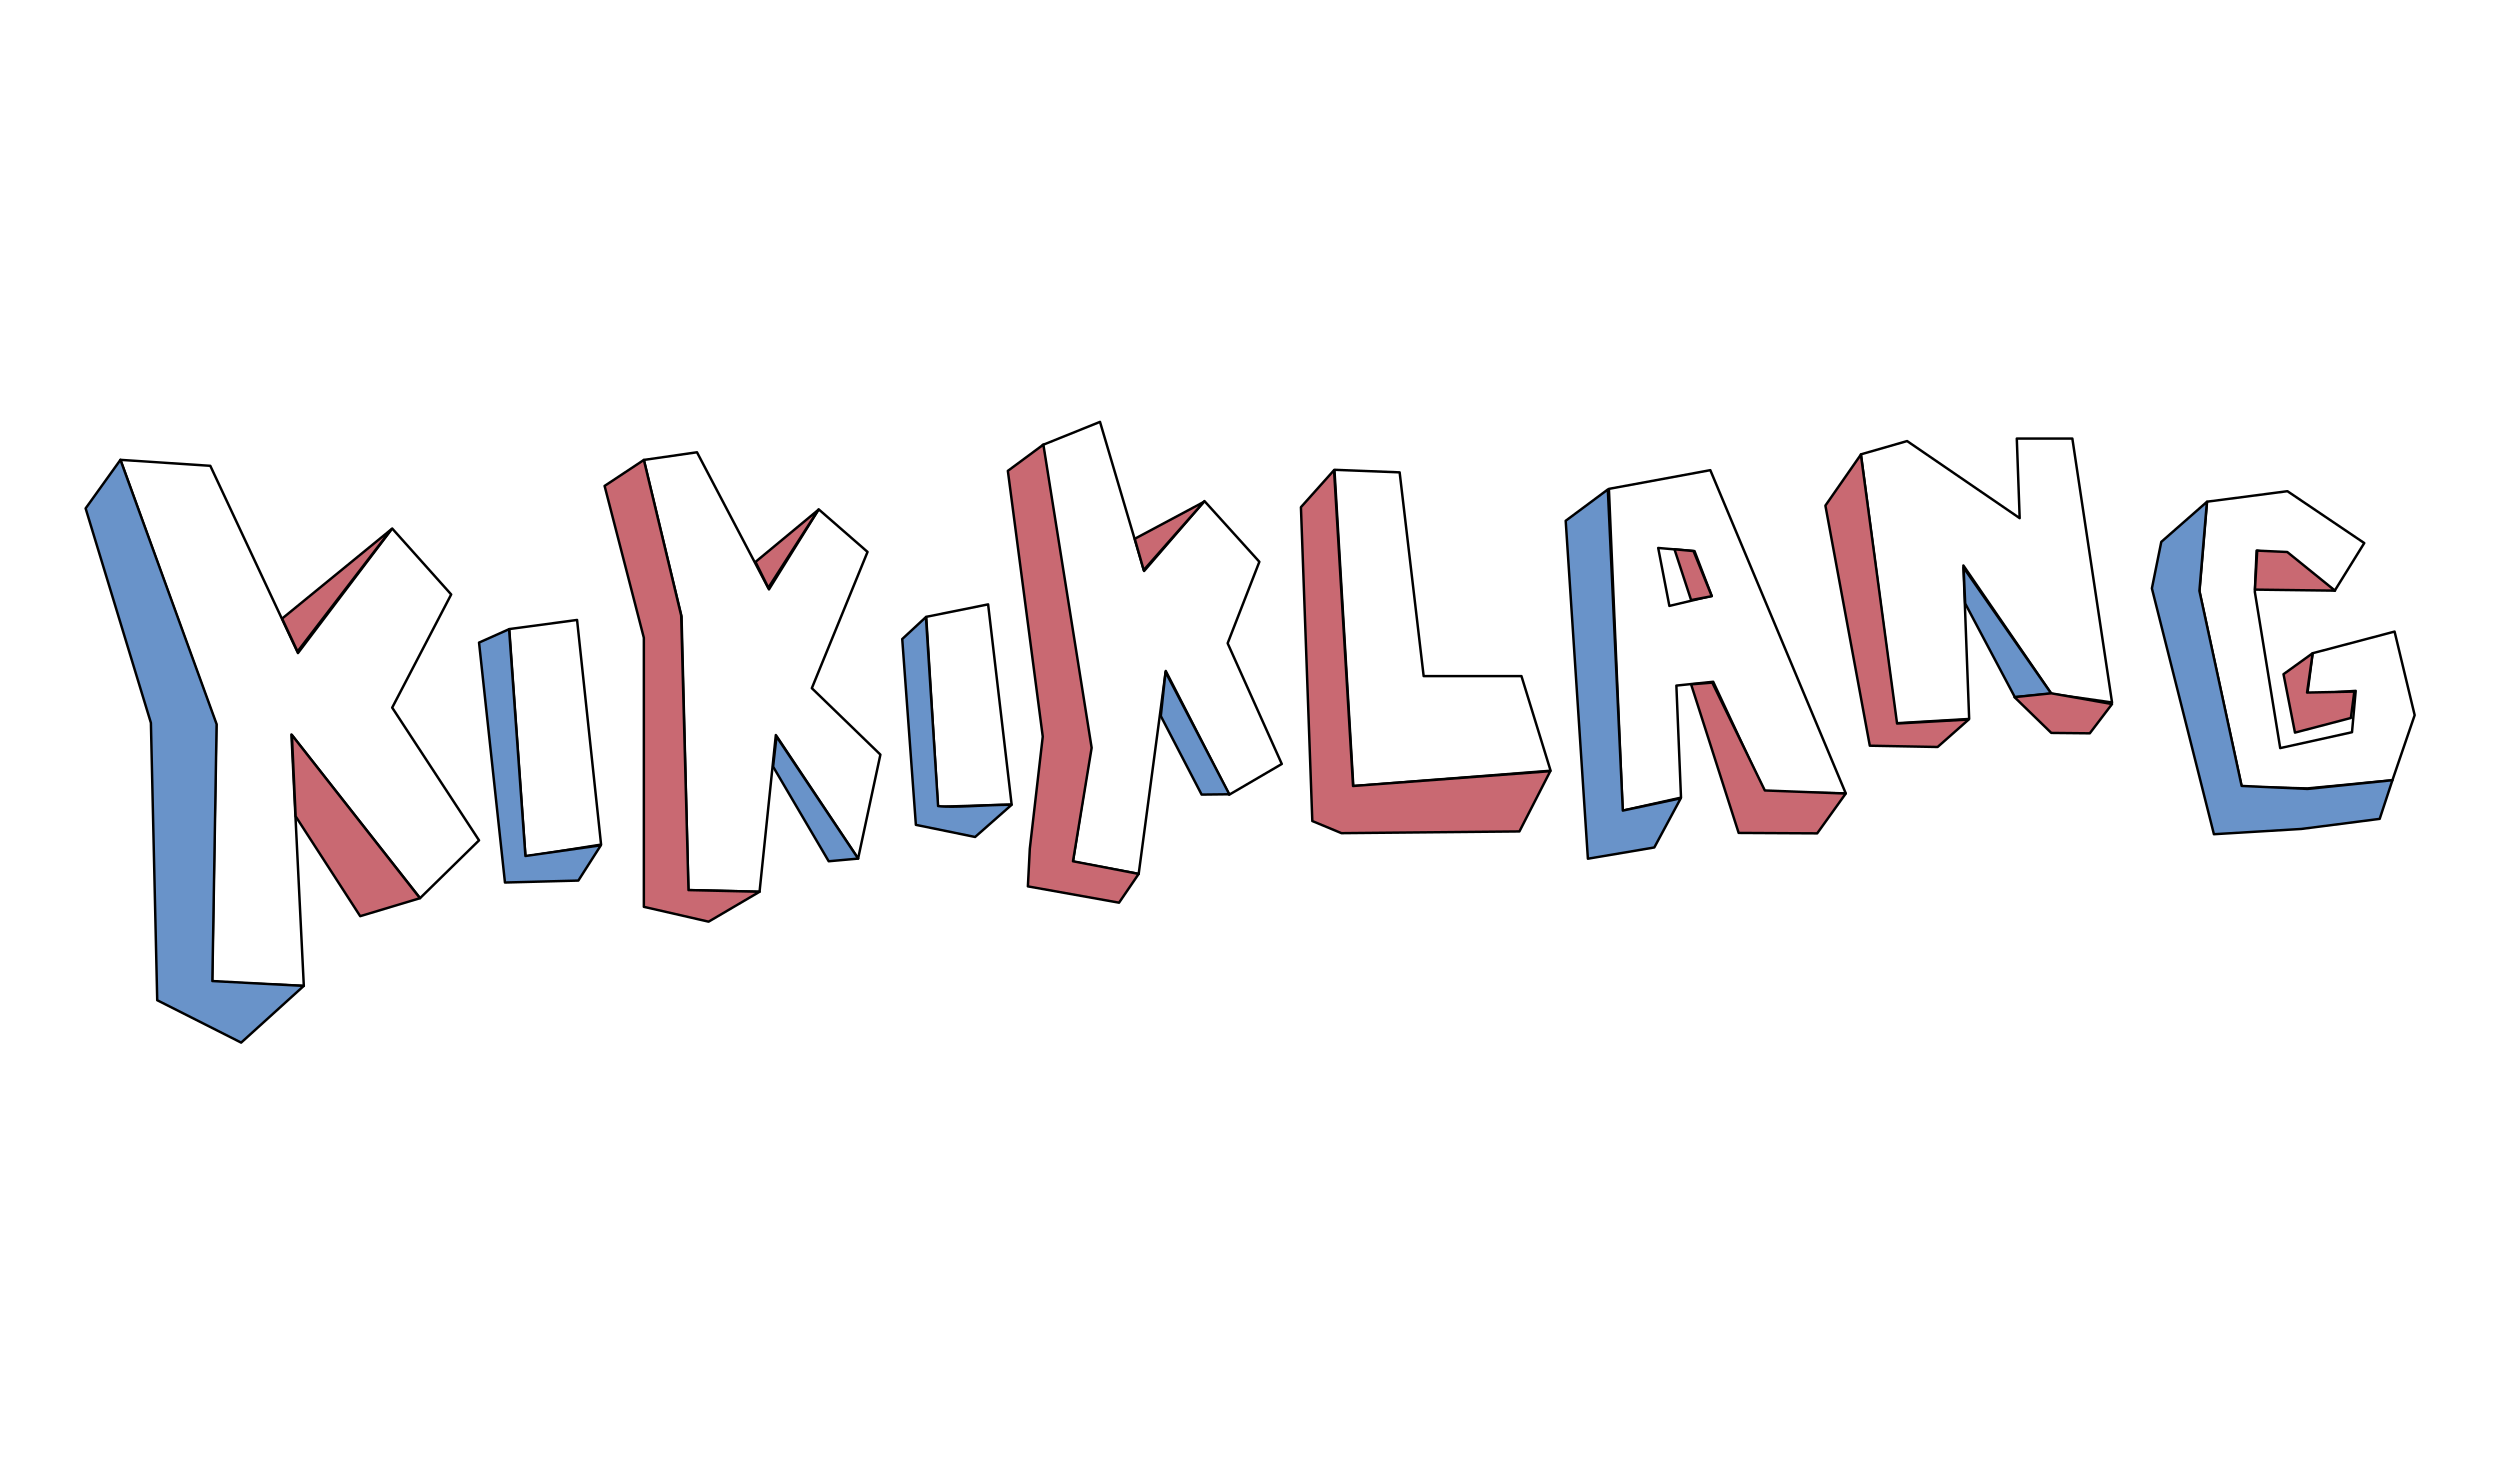 <?xml version="1.0" encoding="UTF-8" standalone="no"?>
<!DOCTYPE svg PUBLIC "-//W3C//DTD SVG 1.1//EN" "http://www.w3.org/Graphics/SVG/1.1/DTD/svg11.dtd">
<svg width="100%" height="100%" viewBox="0 0 1024 600" version="1.1" xmlns="http://www.w3.org/2000/svg" xmlns:xlink="http://www.w3.org/1999/xlink" xml:space="preserve" xmlns:serif="http://www.serif.com/" style="fill-rule:evenodd;clip-rule:evenodd;stroke-linecap:round;stroke-linejoin:round;stroke-miterlimit:1.5;">
    <g transform="matrix(2.415,0,0,2.4,-188.773,-292.942)">
        <path d="M98.591,200.539L114.85,245.781L114.143,289.61L129.696,290.317L127.593,247.414L149.41,275.346L159.415,265.479L144.685,242.829L154.69,223.513L144.685,212.257L128.704,233.518L113.836,201.558L98.591,200.539Z" style="fill:none;stroke:black;stroke-width:0.42px;"/>
    </g>
    <g transform="matrix(2.415,0,0,2.4,-201.665,-291.249)">
        <path d="M169.877,228.715L172.633,267.535L185.453,265.498L181.379,227.158L169.877,228.715Z" style="fill:none;stroke:black;stroke-width:0.42px;"/>
    </g>
    <g transform="matrix(2.415,0,0,2.4,-196.413,-294.539)">
        <path d="M190.532,201.22L196.928,227.966L198.091,274.626L210.155,274.917L212.917,248.171L226.872,269.248L230.651,251.514L219.022,240.176L228.471,216.919L220.185,209.651L211.754,223.315L199.544,199.912L190.532,201.22Z" style="fill:none;stroke:black;stroke-width:0.42px;"/>
    </g>
    <g transform="matrix(2.415,0,0,2.4,-196.413,-294.539)">
        <path d="M238.423,227.997L240.416,260.421L252.908,260.023L248.921,225.871L238.423,227.997Z" style="fill:none;stroke:black;stroke-width:0.42px;"/>
    </g>
    <g transform="matrix(2.415,0,0,2.4,-196.413,-294.539)">
        <path d="M258.189,198.66L266.324,250.485L263.306,269.772L274.458,271.871L279.051,237.233L289.809,258.357L298.731,253.109L289.547,232.51L294.926,218.603L285.611,208.238L275.377,220.177L267.898,194.724L258.189,198.66Z" style="fill:none;stroke:black;stroke-width:0.42px;"/>
    </g>
    <g transform="matrix(2.415,0,0,2.4,-195.097,-292.354)">
        <path d="M307.117,201.993L310.318,255.966L343.778,253.348L338.832,237.2L322.247,237.2L318.174,202.43L307.117,201.993Z" style="fill:none;stroke:black;stroke-width:0.42px;"/>
    </g>
    <g transform="matrix(2.415,0,0,2.4,-181.753,-300.759)">
        <path d="M350.476,263.658L348.142,208.75L365.34,205.556L388.31,260.71L374.552,260.464L365.831,241.67L359.584,242.322L360.37,261.444L350.476,263.658Z" style="fill:none;stroke:black;stroke-width:0.42px;"/>
    </g>
    <g transform="matrix(2.415,0,0,2.4,-181.753,-300.759)">
        <path d="M356.501,218.834L358.397,228.727L365.565,227.009L362.662,219.367L356.501,218.834Z" style="fill:none;stroke:black;stroke-width:0.42px;"/>
    </g>
    <g transform="matrix(2.415,0,0,2.4,-182.011,-316.515)">
        <path d="M390.993,209.421L396.989,255.314L409.35,254.58L408.371,228.39L423.302,250.297L433.582,251.765L426.851,206.729L417.427,206.729L417.917,220.313L398.824,207.155L390.993,209.421Z" style="fill:none;stroke:black;stroke-width:0.42px;"/>
    </g>
    <g transform="matrix(2.415,0,0,2.4,-153.22,-277.342)">
        <path d="M464.438,208.241L451.408,199.389L437.782,201.179L436.489,216.496L443.65,249.816L454.79,250.115L469.212,248.722L472.989,237.611L469.58,223.348L455.685,227.039L454.79,234.002L462.987,233.463L462.361,240.525L450.184,243.234L445.879,216.568L446.179,209.531L451.294,210.385L459.422,216.381L464.438,208.241Z" style="fill:none;stroke:black;stroke-width:0.42px;"/>
    </g>
    <g transform="matrix(2.415,0,0,2.4,-153.22,-277.342)">
        <path d="M455.685,227.039L450.743,230.622L452.688,240.592L462.165,238.094L462.754,233.592L454.739,233.755L455.685,227.039Z" style="fill:rgb(201,105,114);stroke:black;stroke-width:0.42px;"/>
    </g>
    <g transform="matrix(2.415,0,0,2.4,-188.773,-292.942)">
        <path d="M98.591,200.539L92.688,208.824L103.76,245.428L104.832,292.764L119.068,300L129.69,290.317L114.186,289.491L114.906,245.653L98.591,200.539Z" style="fill:rgb(105,147,201);stroke:black;stroke-width:0.42px;"/>
    </g>
    <g transform="matrix(2.415,0,0,2.4,-188.773,-292.942)">
        <path d="M149.393,275.353L139.259,278.419L128.31,261.381L127.674,247.504L149.393,275.353Z" style="fill:rgb(201,105,114);stroke:black;stroke-width:0.42px;"/>
    </g>
    <g transform="matrix(2.415,0,0,2.4,-188.773,-292.942)">
        <path d="M144.54,212.394L128.63,233.245L126.014,227.631L144.54,212.394Z" style="fill:rgb(201,105,114);stroke:black;stroke-width:0.42px;"/>
    </g>
    <g transform="matrix(2.415,0,0,2.4,-201.665,-291.249)">
        <path d="M169.849,228.732L164.753,231.021L169.15,271.971L181.595,271.639L185.415,265.618L172.618,267.444L169.849,228.732Z" style="fill:rgb(105,147,201);stroke:black;stroke-width:0.42px;"/>
    </g>
    <g transform="matrix(2.415,0,0,2.4,-196.413,-294.539)">
        <path d="M190.532,201.221L183.873,205.656L190.532,231.577L190.532,277.491L201.512,280.023L210.159,274.917L198.104,274.633L196.862,227.765L190.532,201.221Z" style="fill:rgb(201,105,114);stroke:black;stroke-width:0.42px;"/>
    </g>
    <g transform="matrix(2.415,0,0,2.4,-196.413,-294.539)">
        <path d="M238.373,228.035L234.355,231.785L236.669,263.5L246.716,265.569L252.908,260.08C248.785,260.039 242.846,260.654 240.438,260.289L238.373,228.035Z" style="fill:rgb(105,147,201);stroke:black;stroke-width:0.42px;"/>
    </g>
    <g transform="matrix(2.415,0,0,2.4,-196.413,-294.539)">
        <path d="M226.879,269.26L221.884,269.714L212.454,253.567L213.031,248.437L226.879,269.26Z" style="fill:rgb(105,147,201);stroke:black;stroke-width:0.42px;"/>
    </g>
    <g transform="matrix(2.415,0,0,2.4,-196.413,-294.539)">
        <path d="M220.133,209.727L209.468,218.622L211.645,223.028L220.133,209.727Z" style="fill:rgb(201,105,114);stroke:black;stroke-width:0.42px;"/>
    </g>
    <g transform="matrix(2.415,0,0,2.4,-196.413,-294.539)">
        <path d="M258.292,198.603L252.269,203.086L258.189,248.437L255.992,267.566L255.666,274L271.127,276.784L274.46,271.871L263.316,269.714L266.481,250.351L258.292,198.603Z" style="fill:rgb(201,105,114);stroke:black;stroke-width:0.42px;"/>
    </g>
    <g transform="matrix(2.415,0,0,2.4,-196.413,-294.539)">
        <path d="M289.829,258.279L285.135,258.335L278.212,244.932L279.017,237.415L289.829,258.279Z" style="fill:rgb(105,147,201);stroke:black;stroke-width:0.42px;"/>
    </g>
    <g transform="matrix(2.415,0,0,2.4,-196.413,-294.539)">
        <path d="M285.52,208.373L273.794,214.677L275.313,220.02L285.52,208.373Z" style="fill:rgb(201,105,114);stroke:black;stroke-width:0.42px;"/>
    </g>
    <g transform="matrix(2.415,0,0,2.4,-195.097,-292.354)">
        <path d="M307.047,202.054L301.432,208.373L303.363,261.94L308.305,264.007L338.489,263.712L343.723,253.43L310.271,255.961L307.047,202.054Z" style="fill:rgb(201,105,114);stroke:black;stroke-width:0.42px;"/>
    </g>
    <g transform="matrix(2.415,0,0,2.4,-181.753,-300.759)">
        <path d="M347.956,208.853L340.811,214.196L344.577,271.871L355.842,269.95L360.328,261.558L350.5,263.658L347.956,208.853Z" style="fill:rgb(105,147,201);stroke:black;stroke-width:0.42px;"/>
    </g>
    <g transform="matrix(2.415,0,0,2.4,-181.753,-300.759)">
        <path d="M362.082,242.111L370.148,267.469L383.467,267.542L388.31,260.749L374.586,260.221L365.675,241.822L362.082,242.111Z" style="fill:rgb(201,105,114);stroke:black;stroke-width:0.42px;"/>
    </g>
    <g transform="matrix(2.415,0,0,2.4,-181.753,-300.759)">
        <path d="M362.491,219.365L359.262,219.062L362.082,227.73L365.588,227.069L362.491,219.365Z" style="fill:rgb(201,105,114);stroke:black;stroke-width:0.42px;"/>
    </g>
    <g transform="matrix(2.415,0,0,2.4,-182.011,-316.515)">
        <path d="M390.983,209.465L384.965,218.17L392.497,259.148L403.999,259.368L409.269,254.682L397.122,255.365L390.983,209.465Z" style="fill:rgb(201,105,114);stroke:black;stroke-width:0.42px;"/>
    </g>
    <g transform="matrix(2.415,0,0,2.4,-182.011,-316.515)">
        <path d="M423.279,250.259L417.1,250.864L408.676,234.881L408.405,228.759L423.279,250.259Z" style="fill:rgb(105,147,201);stroke:black;stroke-width:0.42px;"/>
    </g>
    <g transform="matrix(2.415,0,0,2.4,-182.011,-316.515)">
        <path d="M417.038,250.864L423.279,256.966L429.809,257.033L433.582,252.039L423.279,250.205L417.038,250.864Z" style="fill:rgb(201,105,114);stroke:black;stroke-width:0.42px;"/>
    </g>
    <g transform="matrix(2.415,0,0,2.4,-153.22,-277.342)">
        <path d="M437.753,201.204L430.013,208.039L428.421,215.977L438.941,257.933L453.774,257.033L467.055,255.314L469.216,248.714L454.827,250.205L443.641,249.69L436.48,216.397L437.753,201.204Z" style="fill:rgb(105,147,201);stroke:black;stroke-width:0.42px;"/>
    </g>
    <g transform="matrix(2.415,0,0,2.4,-153.22,-277.342)">
        <path d="M459.477,216.364L445.9,216.187L446.283,209.532L451.378,209.767L459.477,216.364Z" style="fill:rgb(201,105,114);stroke:black;stroke-width:0.42px;"/>
    </g>
</svg>
